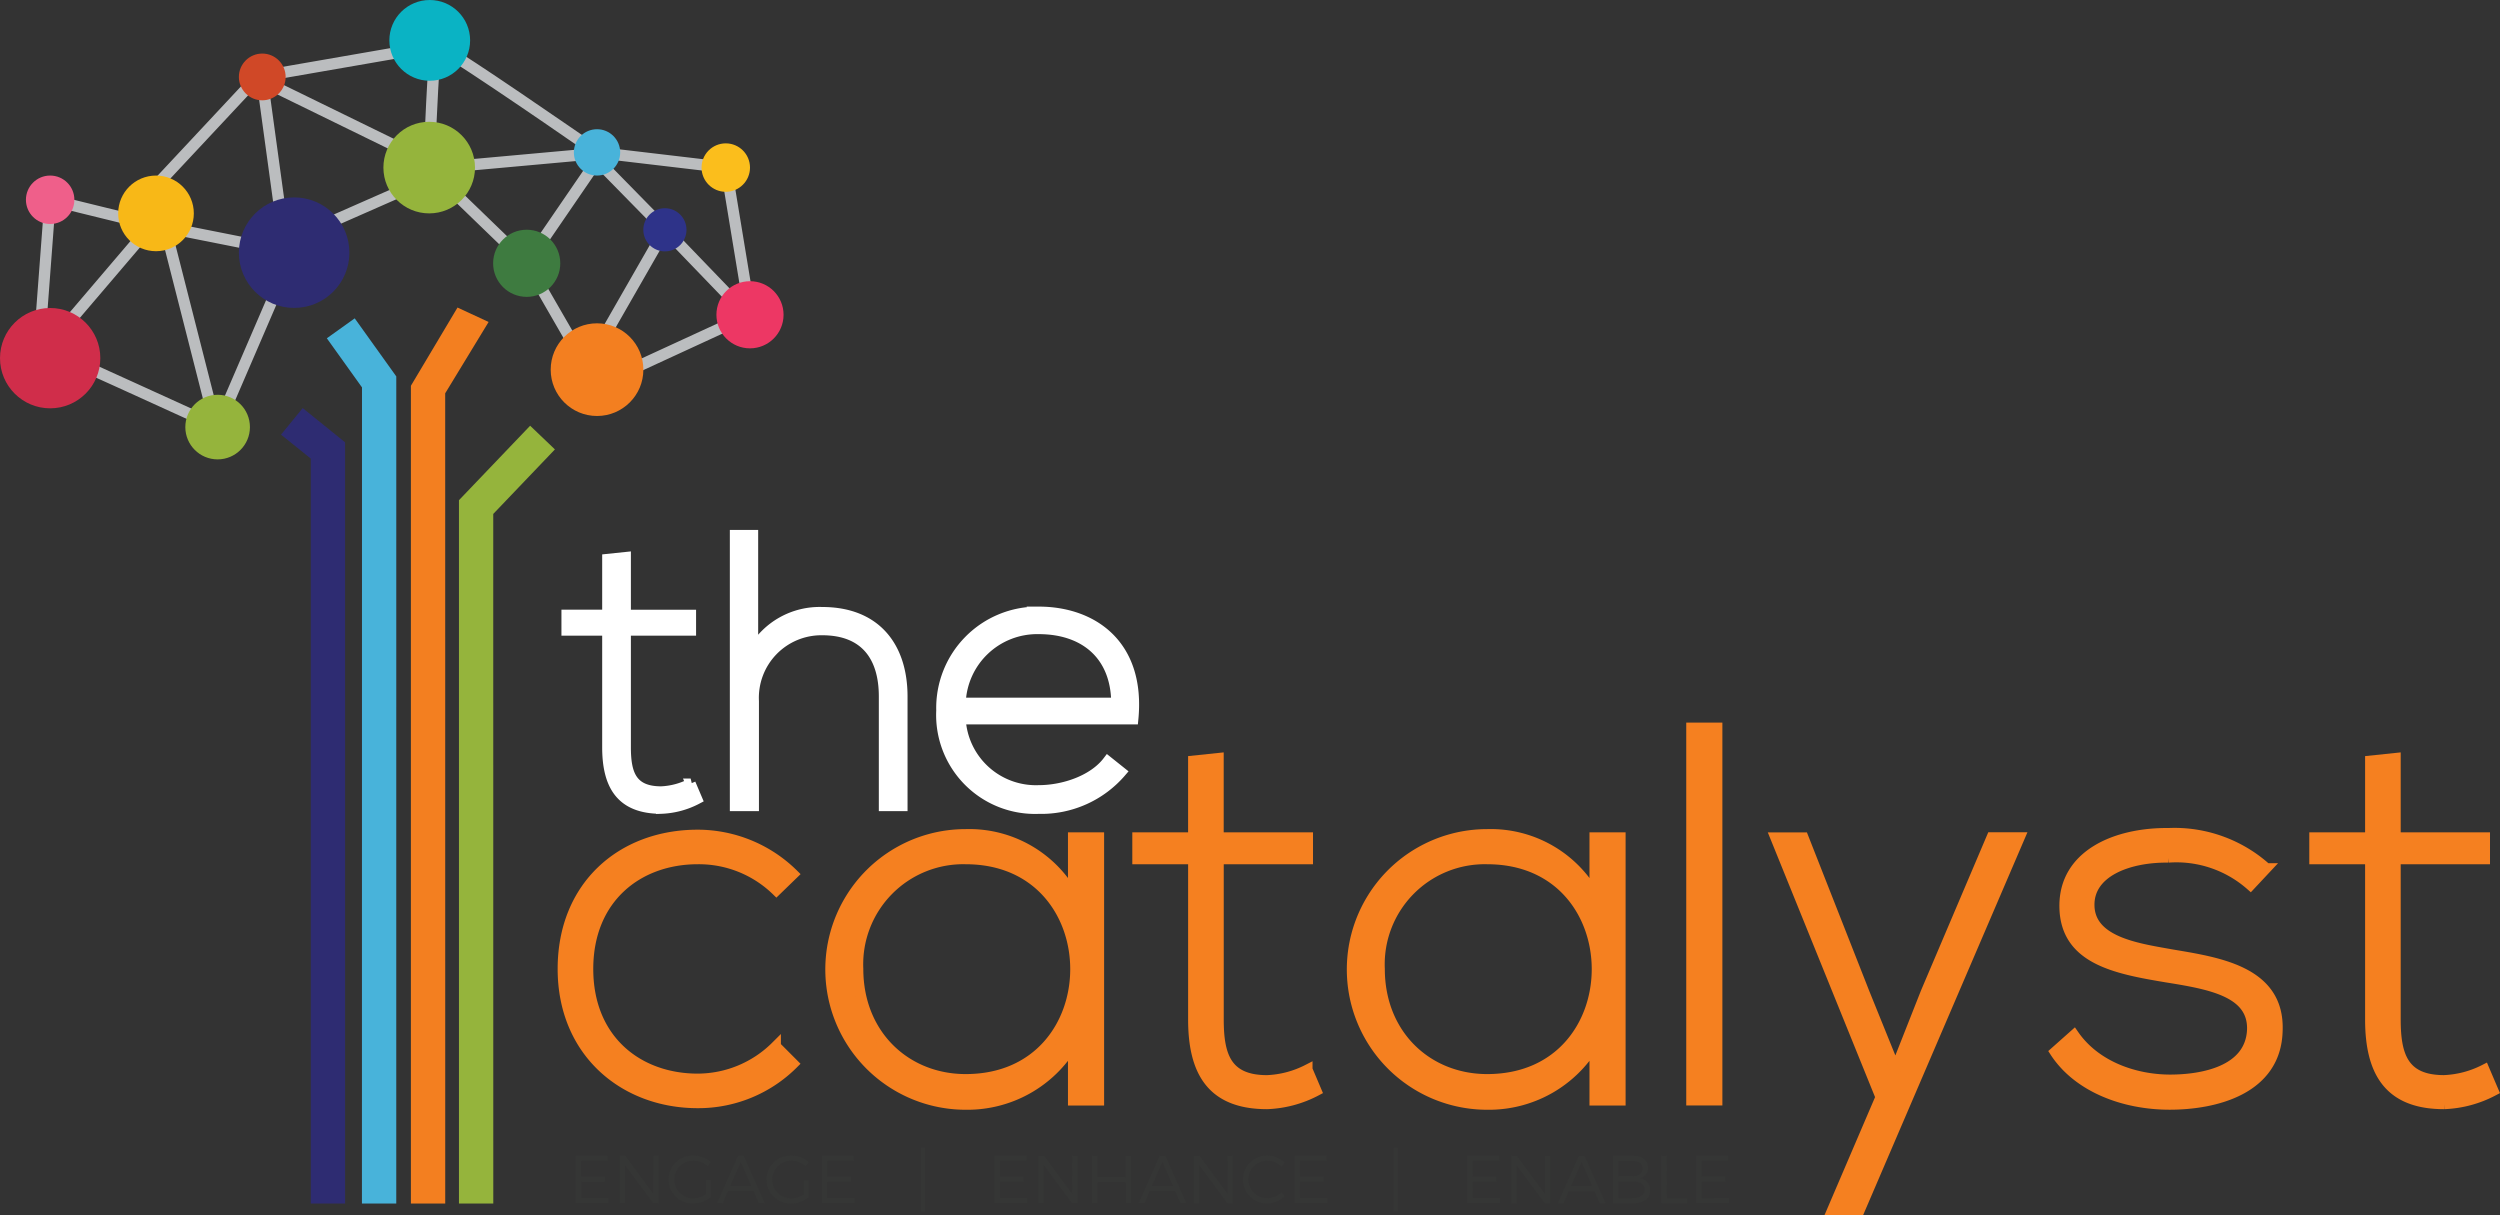 <svg xmlns="http://www.w3.org/2000/svg" width="247.646" height="120.374" viewBox="0 0 247.646 120.374"><rect x="0" y="0" width="247.646" height="120.374" fill="#333333" stroke="none"/><defs><style>.a{fill:#fff;stroke:#fff;}.a,.b,.c{fill-rule:evenodd;}.b{fill:#f58020;stroke:#f58020;}.c{fill:#353635;}.d{fill:#28a8e0;stroke:#bbbdbf;stroke-miterlimit:10;}.e{fill:#d02d4a;}.f{fill:#2e2c72;}.g{fill:#0ab3c4;}.h{fill:#3e7b40;}.i{fill:#f37f20;}.j{fill:#ed3764;}.k{fill:#48b3da;}.l{fill:#f8b817;}.m{fill:#d04827;}.n{fill:#95b43c;}.o{fill:#ef5f8a;}.p{fill:#fbbe1c;}.q{fill:#2e3389;}</style></defs><g transform="translate(-103.781 -108.433)"><g transform="translate(159.898 161.425)"><g transform="translate(0 0)"><path class="a" d="M246.015,259.117c-2.959,0-3.5-1.8-3.5-4.374V243.193h6.457V241.62h-6.457V235.9l-1.844.192v5.525h-4.036v1.573h4.036v11.549c0,3.722,1.307,6.1,5.342,6.1a8.3,8.3,0,0,0,3.574-.96l-.653-1.535A7.051,7.051,0,0,1,246.015,259.117Zm15.949-17.765a7.6,7.6,0,0,0-6.841,3.8V233.716h-1.806v26.858H255.2v-10.4a6.691,6.691,0,0,1,6.764-7.022c4.266,0,6.111,2.648,6.111,6.561v10.858h1.845V249.716C269.919,244.767,267.267,241.352,261.964,241.352Zm21.445-.038a9.537,9.537,0,0,0-9.646,9.785,9.3,9.3,0,0,0,9.646,9.746,10.444,10.444,0,0,0,8.186-3.646l-1.345-1.074C288.827,258,285.907,259,283.408,259a7.464,7.464,0,0,1-7.725-7.021h17.1C293.517,244.575,288.751,241.313,283.408,241.313Zm-7.725,9.017a7.583,7.583,0,0,1,7.725-7.29c4.573,0,7.648,2.609,7.686,7.29Z" transform="translate(-236.637 -233.716)"/></g></g><g transform="translate(159.52 180.513)"><g transform="translate(0)"><path class="b" d="M249.25,291.825a11.02,11.02,0,0,1,7.793,3.112l1.685-1.635a13.517,13.517,0,0,0-9.478-3.9c-7.53,0-13.374,5.064-13.374,13.293s6.055,13.294,13.374,13.294a13.3,13.3,0,0,0,9.478-3.9l-1.737-1.741a11.007,11.007,0,0,1-7.741,3.218c-5.9,0-10.846-3.851-10.846-10.868S243.352,291.825,249.25,291.825Zm37.177,3.534a11.8,11.8,0,0,0-10.637-6.014,13.4,13.4,0,0,0,0,26.8,12.157,12.157,0,0,0,10.637-5.96v5.539h2.58v-26.06h-2.58ZM275.79,313.611c-5.9,0-10.636-4.378-10.636-10.92a10.412,10.412,0,0,1,10.636-10.866C290.271,291.825,290.271,313.611,275.79,313.611Zm29.859.106c-4.054,0-4.791-2.48-4.791-6.014V291.825H309.7v-2.163h-8.846V281.8l-2.527.264v7.6H292.8v2.163h5.529V307.7c0,5.117,1.79,8.388,7.319,8.388a11.346,11.346,0,0,0,4.9-1.319l-.895-2.109A9.645,9.645,0,0,1,305.649,313.717Zm32.438-18.358a11.8,11.8,0,0,0-10.637-6.014,13.4,13.4,0,0,0,0,26.8,12.156,12.156,0,0,0,10.637-5.96v5.539h2.579v-26.06h-2.579ZM327.45,313.611c-5.9,0-10.636-4.378-10.636-10.92a10.412,10.412,0,0,1,10.636-10.866C341.931,291.825,341.931,313.611,327.45,313.611Zm20.222,2.11h2.58V278.795h-2.58Zm23.221-10.709-3,7.6-3.054-7.543-6.055-15.4h-2.791L366.418,315.4l-4.792,11.183h2.738l15.849-36.926h-2.791Zm24.119-3.8c-3.265-.581-7.793-1.266-7.9-4.748-.105-3.323,3.792-4.853,7.845-4.8a11.108,11.108,0,0,1,8.109,2.743l1.579-1.688a13.616,13.616,0,0,0-9.689-3.482c-5.266-.053-10.373,2.163-10.32,7.28.052,5.222,5.054,6.171,10.11,7.016,4.265.686,8.584,1.424,8.478,5.17-.158,4.115-4.95,4.958-8.109,4.958-3.475,0-7.371-1.319-9.53-4.431l-1.9,1.689c2.264,3.481,6.792,5.222,11.373,5.222s10.532-1.529,10.69-7.28C406.018,302.8,399.646,302.006,395.013,301.215Zm31.226,11.447a9.638,9.638,0,0,1-4,1.055c-4.055,0-4.792-2.48-4.792-6.014V291.825h8.846v-2.163h-8.846V281.8l-2.527.264v7.6h-5.528v2.163h5.528V307.7c0,5.117,1.79,8.388,7.319,8.388a11.353,11.353,0,0,0,4.9-1.319Z" transform="translate(-235.875 -278.795)"/></g></g><g transform="translate(160.812 222.144)"><path class="c" d="M239.357,380.667H241.7v-.518h-2.345V378.6h2.624v-.517h-3.155v4.7h3.242v-.51h-2.71v-1.612Zm7.158,1.2-2.79-3.782h-.551v4.7h.531v-3.776l2.79,3.776h.545v-4.7h-.525Zm3.976-3.292a2.123,2.123,0,0,1,1.408.544l.306-.4a2.614,2.614,0,0,0-1.714-.644,2.373,2.373,0,1,0-.026,4.743,2.851,2.851,0,0,0,1.727-.618v-1.706h-.472v1.417a2.2,2.2,0,0,1-1.222.4,1.865,1.865,0,1,1-.007-3.729Zm4.421-.49-2.086,4.7h.565l.518-1.189h2.537l.518,1.189h.578l-2.079-4.7Zm-.777,3,1.036-2.385,1.049,2.385Zm6.061-2.506a2.124,2.124,0,0,1,1.408.544l.306-.4a2.615,2.615,0,0,0-1.714-.644,2.373,2.373,0,1,0-.026,4.743,2.851,2.851,0,0,0,1.727-.618v-1.706h-.472v1.417a2.2,2.2,0,0,1-1.223.4,1.865,1.865,0,1,1-.007-3.729Zm3.544,2.09h2.345v-.518H263.74V378.6h2.624v-.517h-3.155v4.7h3.241v-.51h-2.71v-1.612Zm9.273,2.936h.412v-6.289h-.412Zm7.834-2.936h2.345v-.518h-2.345V378.6h2.624v-.517h-3.155v4.7h3.242v-.51h-2.71v-1.612Zm7.158,1.2-2.79-3.782h-.551v4.7h.532v-3.776l2.79,3.776h.545v-4.7H288Zm5.3-1.66h-2.8v-2.123h-.531v4.7h.531v-2.069h2.8v2.069h.531v-4.7H293.3v2.123Zm3.371-2.123-2.086,4.7h.565l.519-1.189h2.537l.518,1.189h.578l-2.079-4.7Zm-.778,3,1.037-2.385,1.049,2.385Zm7.5.786-2.79-3.782h-.551v4.7h.532v-3.776l2.79,3.776h.545v-4.7H303.4Zm3.955.417a1.855,1.855,0,1,1,0-3.709,1.943,1.943,0,0,1,1.375.591l.319-.41a2.5,2.5,0,0,0-1.7-.685,2.372,2.372,0,1,0-.02,4.743,2.555,2.555,0,0,0,1.727-.726l-.325-.37A2.015,2.015,0,0,1,307.354,382.286Zm3.212-1.619h2.345v-.518h-2.345V378.6h2.623v-.517h-3.154v4.7h3.242v-.51h-2.711Zm9.273,2.936h.412v-6.289h-.412Zm7.834-2.936h2.345v-.518h-2.345V378.6H330.3v-.517h-3.155v4.7h3.242v-.51h-2.71Zm7.157,1.2-2.79-3.782h-.551v4.7h.531v-3.776l2.79,3.776h.544v-4.7h-.524Zm3.371-3.782-2.086,4.7h.565l.518-1.189h2.537l.518,1.189h.577l-2.078-4.7Zm-.778,3,1.037-2.385,1.049,2.385Zm6.766-.759a1.019,1.019,0,0,0,.856-1.061c0-.739-.564-1.176-1.5-1.176h-1.959v4.7h1.993c1.05,0,1.674-.476,1.674-1.277A1.144,1.144,0,0,0,344.19,380.324Zm-2.073-1.72h1.4c.624,0,.989.269.989.746s-.366.766-.989.766h-1.4Zm1.4,3.675h-1.4v-1.653h1.4c.757,0,1.2.3,1.2.813C344.715,381.977,344.277,382.279,343.52,382.279Zm3.378-4.192h-.532v4.7h2.57v-.51H346.9Zm3.458,4.192v-1.612H352.7v-.518h-2.345V378.6h2.624v-.517h-3.155v4.7h3.242v-.51Z" transform="translate(-238.825 -377.314)"/></g><path class="d" d="M180.833,131.148l-.008-.045-12.2-1.439.017-.024-.122.011-.482-.057c-.247-.172-4.061-2.817-7.858-5.392-7.395-5.013-8.021-5.225-8.134-5.154l-17.684,3.071-.02,0-11.383,12.183.088.082L134.4,122.236l17.584-3.053c-.265,1.144-.616,9.926-.671,11.365l-16.556-8.093,2.319,16.912-11.824-2.35-.369-1.45-1,1.177-.275-.055-9.838-2.417-1.2,15.921.859-1.008c1.8.794,11.336,5.138,16.738,7.6l.187.734.117-.03-.163-.64.079.036.057.025,8.184-18.982,13.432-5.911L161,140.66l6.964,12.077.028.048,15.208-7.013.043-.019Zm-56.006,4.676.3,1.167-1.105-.22ZM113.4,149.038c-.266-.115-.273-.105-.3-.072l.007.078.044-.043,0,0-.017.056c.015.005.076.03.178.075l-.595.7,1.16-15.406,9.7,2.383.211.042Zm8.42,3.81c-2.157-.981-4.314-1.962-5.934-2.694-.81-.366-1.485-.671-1.959-.883l-.412-.183,10.415-12.212,1.229.244,4.973,19.515C129.069,156.151,125.444,154.5,121.817,152.847Zm30.269-20.972-13.527,5.954-.022.01-8.153,18.912-.112-.051-4.983-19.554,11.934,2.372-2.312-16.856,16.434,8.035.084.041,0-.093c.169-4.4.488-11.024.679-11.485.644.1,9.8,6.33,15.865,10.541L152.6,131.094l-.472-1.4-.115.039.5,1.491,15.875-1.439-7.359,10.743-8.922-8.624Zm15.954,20.752-6.922-12,6.905-10.082,6.644,6.772-6.7,11.7.105.06,6.687-11.667,8.041,8.353.087-.085-8.065-8.379h0l-6.724-6.855.455-.663,12.173,1.436,2.385,14.467Z" transform="translate(-5.075 -6.124)"/><circle class="e" cx="4.969" cy="4.969" r="4.969" transform="translate(103.781 138.943)"/><circle class="f" cx="5.474" cy="5.474" r="5.474" transform="translate(127.444 127.987)"/><circle class="g" cx="4" cy="4" r="4" transform="translate(142.35 108.433)"/><circle class="h" cx="3.326" cy="3.326" r="3.326" transform="translate(152.629 131.189)"/><circle class="i" cx="4.59" cy="4.59" r="4.59" transform="translate(158.332 140.46)"/><circle class="j" cx="3.326" cy="3.326" r="3.326" transform="translate(174.748 136.288)"/><circle class="k" cx="2.295" cy="2.295" r="2.295" transform="translate(160.626 121.233)"/><circle class="l" cx="3.747" cy="3.747" r="3.747" transform="translate(115.487 125.823)"/><circle class="m" cx="2.316" cy="2.316" r="2.316" transform="translate(127.444 113.739)"/><circle class="n" cx="4.537" cy="4.537" r="4.537" transform="translate(141.76 120.497)"/><circle class="n" cx="3.2" cy="3.2" r="3.2" transform="translate(122.139 147.539)"/><circle class="o" cx="2.4" cy="2.4" r="2.4" transform="translate(106.349 125.823)"/><circle class="p" cx="2.4" cy="2.4" r="2.4" transform="translate(173.275 122.634)"/><circle class="q" cx="2.138" cy="2.138" r="2.138" transform="translate(167.508 129.059)"/><path class="i" d="M203.511,269.069h-3.4V188.057l4.616-7.747,3.08,1.431-4.3,7.066Z" transform="translate(-55.626 -41.413)"/><path class="k" d="M187.283,270.533h-3.4l.006-80.848-3.482-4.865,2.761-1.976,4.117,5.751Z" transform="translate(-44.249 -42.877)"/><path class="f" d="M176.013,282.679h-3.4V208.884l-2.948-2.374,2.147-2.631,4.2,3.393Z" transform="translate(-38.046 -55.023)"/><path class="n" d="M214.813,285.074h-3.4V215.4l7.051-7.377,2.454,2.346-6.109,6.393Z" transform="translate(-62.168 -57.418)"/></g></svg>